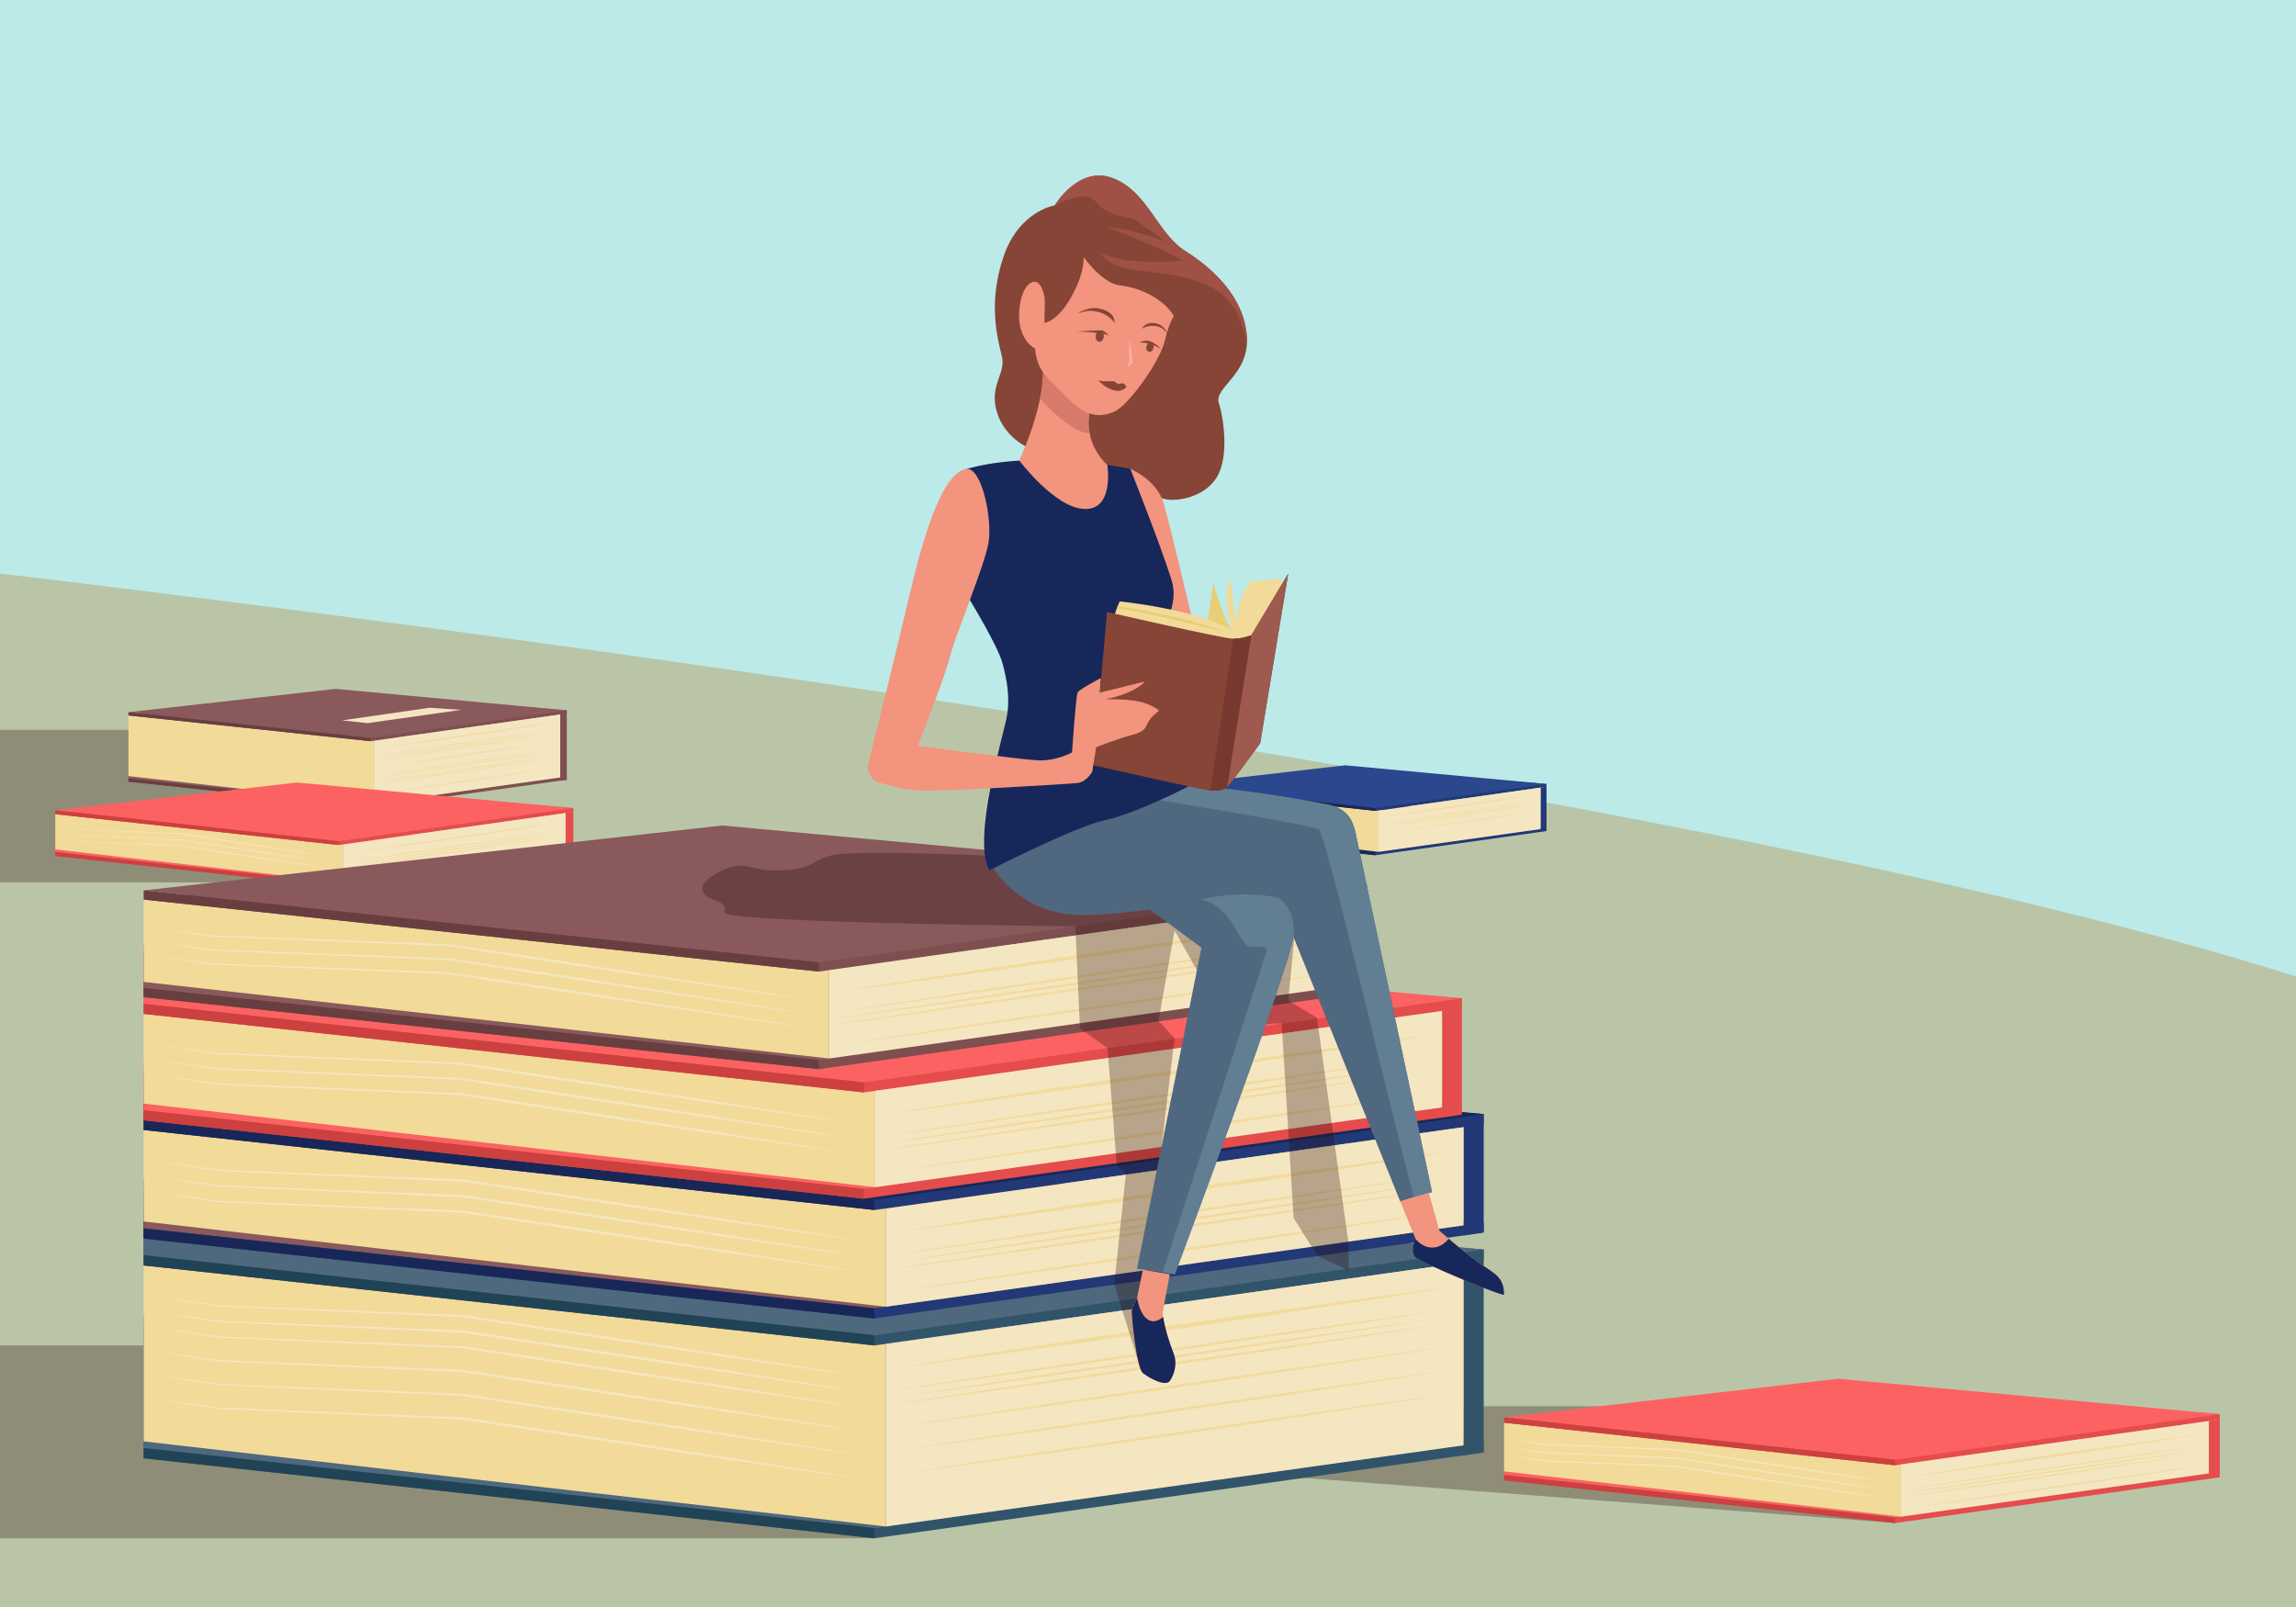 <?xml version="1.0" encoding="utf-8"?>
<!-- Generator: Adobe Illustrator 21.0.0, SVG Export Plug-In . SVG Version: 6.00 Build 0)  -->
<svg version="1.1" xmlns="http://www.w3.org/2000/svg" xmlns:xlink="http://www.w3.org/1999/xlink" x="0px" y="0px"
	 viewBox="0 0 1400 980" enable-background="new 0 0 1400 980" xml:space="preserve">
<g id="background">
	<rect fill="#BBEAE9" width="1400" height="980"/>
</g>
<g id="object">
	<path fill="#BAC5A7" d="M0,349.8c0,0,983,113.2,1400,245.7V980H0V349.8z"/>
	<polygon opacity="0.3" fill="#2B0B0D" points="1089.5,857.6 885.3,857.6 716.7,895.3 1155.6,928.8 	"/>
	<polygon opacity="0.3" fill="#2B0B0D" points="200.3,445.1 0,445.1 0,538.1 188.3,538.1 	"/>
	<g>
		<path fill="#223877" d="M715.4,504.9c0.3-0.3,104.8-17.9,104.8-17.9L943,505.1v1.7l-104.3,14.7l-125.7-13.7L715.4,504.9z"/>
		<path fill="#182758" d="M715.4,504.9c0.3-0.3,104.8-19.6,104.8-19.6L943,505.1l-104.3,14.7l-125.7-13.7L715.4,504.9z"/>
		<polygon fill="#F2DA99" points="715.4,480.8 843.1,494.3 840.6,519.5 715.4,504.9 		"/>
		<polygon fill="#223877" points="820.2,468.5 943,478.1 943,479.8 838.6,494.5 712.9,480.8 		"/>
		<polygon fill="#2B478E" points="820.2,466.7 943,478.1 838.6,492.8 712.9,479.1 		"/>
		<polygon fill="#182758" points="712.9,479.1 712.9,480.8 838.6,494.5 838.6,492.8 		"/>
		<polygon fill="#182758" points="712.9,506.1 712.9,507.9 838.6,521.6 838.6,519.8 		"/>
		<polygon fill="#F4E6C1" points="939.5,480.3 840.6,494.3 840.6,519.5 939.5,505.6 		"/>
		<path fill="#F2DA99" d="M842.7,498.3c4-0.7,7.9-1.3,11.9-1.9l11.9-1.8c4-0.6,8-1.2,11.9-1.8l11.9-1.8l11.9-1.7
			c4-0.6,8-1.2,11.9-1.7l12-1.6c4-0.5,8-1.1,12-1.6c-4,0.7-7.9,1.3-11.9,1.9l-11.9,1.8c-4,0.6-8,1.2-11.9,1.8l-11.9,1.8l-11.9,1.7
			c-4,0.6-8,1.2-11.9,1.7l-12,1.6C850.7,497.3,846.7,497.8,842.7,498.3z"/>
		<polygon fill="#F2DA99" points="842.7,508.5 854.6,506.6 866.5,504.8 890.4,501.3 914.3,497.8 926.3,496.2 938.2,494.5 
			926.3,496.4 914.4,498.2 890.5,501.7 866.6,505.1 854.6,506.8 		"/>
		<polygon fill="#F2DA99" points="840.6,502.4 852.5,500.6 864.4,498.8 888.3,495.2 912.2,491.8 924.1,490.1 936.1,488.5 
			924.2,490.3 912.2,492.1 888.4,495.7 864.5,499.1 852.5,500.8 		"/>
		<polygon fill="#F2DA99" points="840.6,503.7 852.5,501.8 864.4,500 888.3,496.5 912.2,493.1 924.1,491.4 936.1,489.7 924.2,491.6 
			912.2,493.4 888.4,496.9 864.5,500.4 852.5,502 		"/>
		<polygon fill="#F2DA99" points="839.7,504.9 851.6,503.1 863.5,501.3 887.4,497.8 911.3,494.3 923.2,492.6 935.2,491 923.3,492.9 
			911.3,494.7 887.5,498.2 863.6,501.6 851.6,503.3 		"/>
		<polygon fill="#223877" points="943,479.8 943,505.1 939.5,505.6 939.5,480.3 		"/>
	</g>
	<g>
		<path fill="#7F4F50" d="M78.3,448c0.3-0.4,126.4-4.6,126.4-4.6l140.9,30.1v2l-119.8,16.9L78.3,476.7V448z"/>
		<path fill="#89595C" d="M78.3,446c0.3-0.4,126.4-4.6,126.4-4.6l140.9,32.1l-119.8,16.9L78.3,474.7V446z"/>
		<polygon fill="#F2DA99" points="78.3,436.3 228,451.7 228,490.1 78.3,473.3 		"/>
		<polygon fill="#7F4F50" points="204.7,422.1 345.6,433.2 345.6,435.2 225.8,452 78.3,436.3 		"/>
		<polygon fill="#89595C" points="204.7,420.1 345.6,433.2 225.8,450 78.3,434.3 		"/>
		<polygon fill="#683E40" points="78.3,434.3 78.3,436.3 225.8,452 225.8,450 		"/>
		<polygon fill="#683E40" points="78.3,474.7 78.3,476.7 225.8,492.4 225.8,490.4 		"/>
		<polygon fill="#F4E6C1" points="341.6,435.7 228,451.7 228,490.1 341.6,474.1 		"/>
		<path fill="#F2DA99" d="M230.4,456.4c4.6-0.8,9.1-1.5,13.7-2.2l13.7-2.1c4.6-0.7,9.1-1.4,13.7-2.1l13.7-2l13.7-2
			c4.6-0.6,9.1-1.3,13.7-1.9l13.7-1.9c4.6-0.6,9.2-1.2,13.7-1.8c-4.6,0.8-9.1,1.5-13.7,2.2l-13.7,2.1c-4.6,0.7-9.1,1.4-13.7,2.1
			l-13.7,2l-13.7,2c-4.6,0.6-9.1,1.3-13.7,1.9l-13.7,1.9C239.6,455.2,235,455.8,230.4,456.4z"/>
		<polygon fill="#F2DA99" points="230.4,468 244.1,465.9 257.8,463.8 285.2,459.8 312.7,455.8 326.4,453.9 340.1,452 326.4,454.1 
			312.7,456.2 285.3,460.3 257.9,464.2 244.2,466.1 		"/>
		<polygon fill="#F2DA99" points="230.4,484.1 244.1,482 257.8,479.9 285.2,475.9 312.7,471.9 326.4,470 340.1,468.1 326.4,470.2 
			312.7,472.3 285.3,476.4 257.9,480.3 244.2,482.2 		"/>
		<polygon fill="#F2DA99" points="228,461.1 241.7,459 255.4,456.9 282.8,452.8 310.2,448.9 323.9,447 337.7,445.1 324,447.2 
			310.3,449.3 282.9,453.3 255.5,457.3 241.7,459.2 		"/>
		<polygon fill="#F2DA99" points="228,462.5 241.7,460.4 255.4,458.3 282.8,454.3 310.2,450.3 323.9,448.4 337.7,446.5 324,448.6 
			310.3,450.7 282.9,454.8 255.5,458.7 241.7,460.6 		"/>
		<polygon fill="#F2DA99" points="227,464 240.7,461.8 254.4,459.8 281.8,455.7 309.2,451.8 322.9,449.9 336.7,448 323,450.1 
			309.3,452.2 281.9,456.2 254.4,460.2 240.7,462.1 		"/>
		<polygon fill="#F2DA99" points="228,473.2 241.7,471.1 255.4,469 282.8,464.9 310.2,461 323.9,459.1 337.7,457.2 324,459.3 
			310.3,461.4 282.9,465.4 255.5,469.4 241.7,471.3 		"/>
		<polygon fill="#F2DA99" points="227,474.6 240.7,472.5 254.4,470.5 281.8,466.4 309.2,462.5 322.9,460.5 336.7,458.7 323,460.8 
			309.3,462.8 281.9,466.9 254.4,470.8 240.7,472.8 		"/>
		<polygon fill="#F2DA99" points="228,477.1 241.7,474.9 255.4,472.9 282.8,468.8 310.2,464.9 323.9,463 337.7,461.1 324,463.2 
			310.3,465.3 282.9,469.3 255.5,473.3 241.7,475.2 		"/>
		<polygon fill="#F2DA99" points="227,478.5 240.7,476.4 254.4,474.3 281.8,470.3 309.2,466.3 322.9,464.4 336.7,462.5 323,464.7 
			309.3,466.7 281.9,470.8 254.4,474.7 240.7,476.6 		"/>
		<polygon fill="#7F4F50" points="345.6,433.2 345.6,475.6 341.6,476.1 341.6,433.7 		"/>
		<polygon fill="#F4E6C1" points="224.1,441 281.2,432.9 262,431.6 208.6,439.3 		"/>
	</g>
	<g>
		<path fill="#E54C4C" d="M33.7,510.6c0.3-0.5,147.4-5.5,147.4-5.5l168.5,13.2v2.4l-143.3,20.2L33.7,522V510.6z"/>
		<path fill="#FC6262" d="M33.7,508.2c0.3-0.5,147.4-5.5,147.4-5.5l168.5,15.6l-143.3,20.2L33.7,519.6V508.2z"/>
		<polygon fill="#F2DA99" points="33.7,496.5 209,515 209,538.1 33.7,518 		"/>
		<polygon fill="#E54C4C" points="181.1,479.5 349.6,492.8 349.6,495.2 206.4,515.3 33.7,496.5 		"/>
		<polygon fill="#FC6262" points="181.1,477.2 349.6,492.8 206.4,513 33.7,494.1 		"/>
		<polygon fill="#CC4040" points="33.7,494.1 33.7,496.5 206.4,515.3 206.4,513 		"/>
		<polygon fill="#CC4040" points="33.7,519.6 33.7,522 206.4,540.9 206.4,538.5 		"/>
		<polygon fill="#F4E6C1" points="344.9,495.8 209,515 209,538.1 344.9,519 		"/>
		<path fill="#F2DA99" d="M211.9,520.6c5.5-0.9,10.9-1.7,16.4-2.6l16.4-2.5c5.5-0.9,10.9-1.6,16.4-2.5l16.4-2.4l16.4-2.4
			c5.5-0.8,10.9-1.6,16.4-2.3l16.4-2.3c5.5-0.7,10.9-1.5,16.4-2.2c-5.5,0.9-10.9,1.7-16.4,2.6l-16.4,2.5c-5.5,0.9-10.9,1.6-16.4,2.5
			l-16.4,2.4l-16.4,2.3c-5.5,0.8-10.9,1.6-16.4,2.3l-16.4,2.3C222.9,519.1,217.4,519.9,211.9,520.6z"/>
		<polygon fill="#F2DA99" points="211.9,534.5 228.3,531.9 244.7,529.5 277.5,524.6 310.3,519.9 326.7,517.6 343.1,515.3 
			326.7,517.9 310.3,520.4 277.6,525.2 244.7,529.9 228.3,532.2 		"/>
		<polygon fill="#F2DA99" points="209,526.2 225.4,523.6 241.8,521.2 274.5,516.3 307.4,511.6 323.8,509.3 340.2,507.1 323.8,509.6 
			307.4,512.1 274.6,516.9 241.8,521.6 225.4,523.9 		"/>
		<polygon fill="#F2DA99" points="209,527.9 225.4,525.4 241.8,522.9 274.5,518 307.4,513.3 323.8,511 340.2,508.8 323.8,511.3 
			307.4,513.8 274.6,518.6 241.8,523.3 225.4,525.6 		"/>
		<polygon fill="#F2DA99" points="207.8,529.6 224.2,527.1 240.5,524.6 273.3,519.8 306.1,515.1 322.6,512.8 339,510.5 322.6,513.1 
			306.2,515.5 273.4,520.4 240.6,525.1 224.2,527.4 		"/>
		<path fill="#F4E6C1" d="M35.3,503.6c2.7,0.3,5.3,0.7,8,1.1l8,1.1l58.3,2.3l31.9,4.8l31.9,4.9l15.9,2.5l15.9,2.6l-16-2.3l-15.9-2.3
			l-31.9-4.8l-31.9-4.9l-58.3-2.5L35.3,503.6z"/>
		<path fill="#F4E6C1" d="M35.3,507.3c2.7,0.3,5.3,0.7,8,1.1l8,1.1l58.3,2.3l31.9,4.8l31.9,4.9l15.9,2.5l15.9,2.6l-16-2.3l-15.9-2.3
			l-31.9-4.8l-31.9-4.9l-58.3-2.5L35.3,507.3z"/>
		<path fill="#F4E6C1" d="M35.3,511c2.7,0.3,5.3,0.7,8,1.1l8,1.1l58.3,2.3l31.9,4.8l31.9,4.9l15.9,2.5l15.9,2.6l-16-2.3l-15.9-2.3
			l-31.9-4.8l-31.9-4.9l-58.3-2.5L35.3,511z"/>
		<polygon fill="#E54C4C" points="349.6,495.2 349.6,518.3 344.9,519 344.9,495.8 		"/>
	</g>
	<polygon opacity="0.3" fill="#2B0B0D" points="533.2,938.1 0,938.1 0,820.5 293.5,820.5 	"/>
	<path fill="#32546B" d="M87.6,808.1c0.9-1.2,380.1-14.3,380.1-14.3l437,85.8v6.2l-371.5,52.3L87.6,889.3V808.1z"/>
	<path fill="#4E687D" d="M87.6,801.9c0.9-1.2,380.1-14.3,380.1-14.3l437,92l-371.5,52.3L87.6,883.1V801.9z"/>
	<polygon fill="#F2DA99" points="87.6,771.7 540.1,819.5 540.1,930.9 87.6,879 	"/>
	<path fill="#32546B" d="M87.6,742c0.9-1.2,380.1-14.3,380.1-14.3l437,34.3v6.2l-371.5,52.3L87.6,771.7V742z"/>
	<path fill="#4E687D" d="M87.6,735.8c0.9-1.2,380.1-14.3,380.1-14.3l437,40.5l-371.5,52.3L87.6,765.5V735.8z"/>
	<polygon fill="#204356" points="87.6,765.5 87.6,771.7 533.2,820.5 533.2,814.3 	"/>
	<polygon fill="#204356" points="87.6,883.1 87.6,889.3 533.2,938.1 533.2,931.9 	"/>
	<polygon fill="#32546B" points="892.4,887.5 904.7,885.5 904.7,762 892.4,764 	"/>
	<polygon fill="#F4E6C1" points="892.4,769.9 540.1,819.5 540.1,930.9 892.4,881.4 	"/>
	<path fill="#F2DA99" d="M547.7,834c14.1-2.3,28.3-4.5,42.4-6.8l42.5-6.5c14.2-2.2,28.3-4.2,42.5-6.4l42.5-6.3l42.5-6.1
		c14.2-2,28.4-4.1,42.5-6l42.6-5.9c14.2-1.9,28.4-3.8,42.6-5.6c-14.1,2.3-28.3,4.5-42.4,6.8l-42.5,6.5c-14.2,2.2-28.3,4.2-42.5,6.4
		l-42.5,6.3l-42.5,6.1c-14.2,2-28.4,4.1-42.5,6l-42.6,5.9C576.1,830.3,561.9,832.2,547.7,834z"/>
	<polygon fill="#F2DA99" points="547.7,870.1 590.1,863.5 632.6,857.1 717.6,844.5 802.7,832.3 845.3,826.3 887.8,820.5 
		845.4,827.1 802.9,833.5 717.9,846.1 632.8,858.3 590.2,864.3 	"/>
	<polygon fill="#F2DA99" points="547.7,884.6 590.1,878 632.6,871.6 717.6,859 802.7,846.8 845.3,840.8 887.8,835 845.4,841.6 
		802.9,848 717.9,860.6 632.8,872.8 590.2,878.7 	"/>
	<polygon fill="#F2DA99" points="547.7,899 590.1,892.4 632.6,886 717.6,873.4 802.7,861.2 845.3,855.2 887.8,849.4 845.4,856 
		802.9,862.4 717.9,875 632.8,887.2 590.2,893.2 	"/>
	<polygon fill="#F2DA99" points="540.1,848.6 582.5,842 625,835.6 710.1,823 795.1,810.8 837.7,804.8 880.3,799 837.8,805.6 
		795.3,812 710.3,824.6 625.2,836.8 582.7,842.8 	"/>
	<polygon fill="#F2DA99" points="540.1,853 582.5,846.5 625,840 710.1,827.5 795.1,815.2 837.7,809.3 880.3,803.4 837.8,810 
		795.3,816.4 710.3,829 625.2,841.2 582.7,847.2 	"/>
	<polygon fill="#F2DA99" points="536.9,857.6 579.4,851 621.9,844.6 706.9,832 792,819.8 834.5,813.8 877.1,808 834.7,814.6 
		792.2,821 707.1,833.6 622.1,845.8 579.5,851.8 	"/>
	<path fill="#F4E6C1" d="M91.6,790.2c6.9,0.9,13.8,1.9,20.7,2.8L133,796l149.2,6l82.7,12.3l82.6,12.7l41.3,6.5l41.3,6.7l-41.4-5.9
		l-41.4-6.1l-82.7-12.4L282,803.2l-149.1-6.5L91.6,790.2z"/>
	<path fill="#F4E6C1" d="M91.6,799.7c6.9,0.9,13.8,1.9,20.7,2.8l20.7,2.9l149.2,6l82.7,12.3l82.6,12.7l41.3,6.5l41.3,6.7l-41.4-5.9
		l-41.4-6.1l-82.7-12.4L282,812.7l-149.1-6.5L91.6,799.7z"/>
	<path fill="#F4E6C1" d="M91.6,809.2c6.9,0.9,13.8,1.9,20.7,2.8L133,815l149.2,6l82.7,12.3l82.6,12.7l41.3,6.5l41.3,6.7l-41.4-5.9
		l-41.4-6.1l-82.7-12.4L282,822.2l-149.1-6.5L91.6,809.2z"/>
	<path fill="#F4E6C1" d="M91.6,823.7c6.9,0.9,13.8,1.9,20.7,2.8l20.7,2.9l149.2,6l82.7,12.3l82.6,12.7l41.3,6.5l41.3,6.7l-41.4-5.9
		l-41.4-6.1l-82.7-12.4L282,836.7l-149.1-6.5L91.6,823.7z"/>
	<path fill="#F4E6C1" d="M91.6,838.2c6.9,0.9,13.8,1.9,20.7,2.8L133,844l149.2,6l82.7,12.3l82.6,12.7l41.3,6.5l41.3,6.7l-41.4-5.9
		l-41.4-6.1l-82.7-12.4L282,851.2l-149.1-6.5L91.6,838.2z"/>
	<path fill="#F4E6C1" d="M91.6,852.7c6.9,0.9,13.8,1.9,20.7,2.8l20.7,2.9l149.2,6l82.7,12.3l82.6,12.7l41.3,6.5l41.3,6.7l-41.4-5.9
		l-41.4-6.1l-82.7-12.4L282,865.7l-149.1-6.5L91.6,852.7z"/>
	<path fill="#223877" d="M87.6,725.5c0.9-1.2,380.1-14.3,380.1-14.3l437,34.3v6.2l-371.5,52.3L87.6,755.3V725.5z"/>
	<path fill="#89595C" d="M87.6,719.3c0.9-1.2,380.1-14.3,380.1-14.3l437,40.5l-371.5,52.3L87.6,749.1V719.3z"/>
	<polygon fill="#F2DA99" points="87.6,689.1 540.1,737 540.1,796.9 87.6,744.9 	"/>
	<path fill="#223877" d="M87.6,659.4c0.9-1.2,380.1-14.3,380.1-14.3l437,34.3v6.2l-371.5,52.3L87.6,689.1V659.4z"/>
	<path fill="#182758" d="M87.6,653.2c0.9-1.2,380.1-14.3,380.1-14.3l437,40.5l-371.5,52.3L87.6,682.9V653.2z"/>
	<polygon fill="#182758" points="87.6,682.9 87.6,689.1 533.2,737.9 533.2,731.7 	"/>
	<polygon fill="#182758" points="87.6,749.1 87.6,755.3 533.2,804.1 533.2,797.9 	"/>
	<polygon fill="#223877" points="892.4,753.4 904.7,751.4 904.7,679.4 892.4,681.4 	"/>
	<polygon fill="#F4E6C1" points="892.4,687.4 540.1,737 540.1,796.9 892.4,747.3 	"/>
	<path fill="#F2DA99" d="M547.7,751.4c14.1-2.3,28.3-4.5,42.4-6.8l42.5-6.5c14.2-2.2,28.3-4.2,42.5-6.4l42.5-6.3l42.5-6.1
		c14.2-2,28.4-4.1,42.5-6l42.6-5.9c14.2-1.9,28.4-3.8,42.6-5.6c-14.1,2.3-28.3,4.5-42.4,6.8l-42.5,6.5c-14.2,2.2-28.3,4.2-42.5,6.4
		l-42.5,6.3l-42.5,6.1c-14.2,2-28.4,4.1-42.5,6l-42.6,5.9C576.1,747.7,561.9,749.6,547.7,751.4z"/>
	<polygon fill="#F2DA99" points="547.7,787.5 590.1,780.9 632.6,774.5 717.6,761.9 802.7,749.7 845.3,743.8 887.8,737.9 
		845.4,744.5 802.9,750.9 717.9,763.5 632.8,775.7 590.2,781.7 	"/>
	<polygon fill="#F2DA99" points="540.1,766 582.5,759.4 625,753 710.1,740.4 795.1,728.2 837.7,722.2 880.3,716.4 837.8,723 
		795.3,729.4 710.3,742 625.2,754.2 582.7,760.2 	"/>
	<polygon fill="#F2DA99" points="540.1,770.5 582.5,763.9 625,757.5 710.1,744.9 795.1,732.7 837.7,726.7 880.3,720.9 837.8,727.4 
		795.3,733.9 710.3,746.4 625.2,758.7 582.7,764.6 	"/>
	<polygon fill="#F2DA99" points="536.9,775 579.4,768.4 621.9,762 706.9,749.4 792,737.2 834.5,731.2 877.1,725.4 834.7,732 
		792.2,738.4 707.1,751 622.1,763.2 579.5,769.2 	"/>
	<path fill="#F4E6C1" d="M91.6,707.6c6.9,0.9,13.8,1.9,20.7,2.8l20.7,2.9l149.2,6l82.7,12.3l82.6,12.7l41.3,6.5l41.3,6.7l-41.4-5.9
		l-41.4-6.1l-82.7-12.4L282,720.6l-149.1-6.5L91.6,707.6z"/>
	<path fill="#F4E6C1" d="M91.6,717.1c6.9,0.9,13.8,1.9,20.7,2.8l20.7,2.9l149.2,6l82.7,12.3l82.6,12.7l41.3,6.5l41.3,6.7l-41.4-5.9
		l-41.4-6.1l-82.7-12.4L282,730.1l-149.1-6.5L91.6,717.1z"/>
	<path fill="#F4E6C1" d="M91.6,726.6c6.9,0.9,13.8,1.9,20.7,2.8l20.7,2.9l149.2,6l82.7,12.3l82.6,12.7l41.3,6.5l41.3,6.7l-41.4-5.9
		l-41.4-6.1l-82.7-12.4L282,739.6l-149.1-6.5L91.6,726.6z"/>
	<path fill="#E54C4C" d="M87.6,654c0.9-1.2,375-14,375-14l428.7,33.7v6.1L526.8,731L87.6,683.2V654z"/>
	<path fill="#FC6262" d="M87.6,647.9c0.9-1.2,375-14,375-14l428.7,39.8L526.8,725L87.6,677.1V647.9z"/>
	<polygon fill="#F2DA99" points="87.6,618.3 533.6,665.2 533.6,724 87.6,673 	"/>
	<path fill="#E54C4C" d="M87.6,589.1c0.9-1.2,375-14,375-14l428.7,33.7v6.1l-364.5,51.3L87.6,618.3V589.1z"/>
	<path fill="#FC6262" d="M87.6,583c0.9-1.2,375-14,375-14l428.7,39.8l-364.5,51.3L87.6,612.2V583z"/>
	<polygon fill="#CC4040" points="87.6,612.2 87.6,618.3 526.8,666.2 526.8,660.1 	"/>
	<polygon fill="#CC4040" points="87.6,677.1 87.6,683.2 526.8,731 526.8,725 	"/>
	<polygon fill="#E54C4C" points="879.3,681.4 891.4,679.4 891.4,608.8 879.3,610.7 	"/>
	<polygon fill="#F4E6C1" points="879.3,616.5 533.6,665.2 533.6,724 879.3,675.3 	"/>
	<path fill="#F2DA99" d="M541,679.4c13.9-2.3,27.8-4.4,41.6-6.6l41.7-6.4c13.9-2.2,27.8-4.2,41.7-6.2l41.7-6.2l41.7-6
		c13.9-2,27.8-4,41.7-5.9l41.8-5.8c13.9-1.8,27.9-3.8,41.8-5.5c-13.9,2.3-27.8,4.4-41.6,6.6l-41.7,6.4c-13.9,2.2-27.8,4.2-41.7,6.2
		l-41.7,6.2l-41.7,6c-13.9,2-27.8,4-41.7,5.9l-41.8,5.8C568.9,675.7,554.9,677.7,541,679.4z"/>
	<polygon fill="#F2DA99" points="541,714.8 582.7,708.4 624.4,702.1 707.8,689.7 791.2,677.7 833,671.9 874.8,666.2 833.1,672.6 
		791.4,678.9 708,691.3 624.5,703.2 582.8,709.1 	"/>
	<polygon fill="#F2DA99" points="533.6,693.7 575.2,687.3 616.9,681 700.3,668.6 783.8,656.6 825.6,650.8 867.3,645.1 825.7,651.5 
		784,657.8 700.6,670.2 617.1,682.1 575.3,688 	"/>
	<polygon fill="#F2DA99" points="533.6,698.1 575.2,691.6 616.9,685.3 700.3,673 783.8,661 825.6,655.1 867.3,649.4 825.7,655.9 
		784,662.2 700.6,674.5 617.1,686.5 575.3,692.4 	"/>
	<polygon fill="#F2DA99" points="530.5,702.5 572.2,696.1 613.8,689.8 697.3,677.4 780.7,665.4 822.5,659.6 864.3,653.9 
		822.6,660.3 780.9,666.6 697.5,679 614,690.9 572.3,696.8 	"/>
	<path fill="#F4E6C1" d="M91.5,636.4c6.8,0.9,13.5,1.8,20.3,2.8l20.3,2.9l148.4,5.9l81.1,12.1l81.1,12.5l40.5,6.4l40.5,6.5
		l-40.6-5.8l-40.6-5.9l-81.1-12.1l-81.1-12.5L132,642.8L91.5,636.4z"/>
	<path fill="#F4E6C1" d="M91.5,645.7c6.8,0.9,13.5,1.8,20.3,2.8l20.3,2.9l148.4,5.9l81.1,12.1l81.1,12.5l40.5,6.4l40.5,6.5
		l-40.6-5.8l-40.6-5.9L361.5,671l-81.1-12.5L132,652.1L91.5,645.7z"/>
	<path fill="#F4E6C1" d="M91.5,655c6.8,0.9,13.5,1.8,20.3,2.8l20.3,2.9l148.4,5.9l81.1,12.1l81.1,12.5l40.5,6.4l40.5,6.5l-40.6-5.8
		l-40.6-5.9l-81.1-12.1l-81.1-12.5L132,661.5L91.5,655z"/>
	<path fill="#7F4F50" d="M87.6,581.3c0.8-1.1,352.8-12.8,352.8-12.8l393.1,30.9v5.6L499.3,652L87.6,608.1V581.3z"/>
	<path fill="#89595C" d="M87.6,575.8c0.8-1.1,352.8-12.8,352.8-12.8l393.1,36.5l-334.2,47.1L87.6,602.5V575.8z"/>
	<polygon fill="#F2DA99" points="87.6,548.6 505.5,591.6 505.5,645.5 87.6,598.8 	"/>
	<polygon fill="#7F4F50" points="440.4,509 833.5,539.9 833.5,545.5 499.3,592.5 87.6,548.6 	"/>
	<polygon fill="#89595C" points="440.4,503.4 833.5,539.9 499.3,586.9 87.6,543 	"/>
	<polygon fill="#683E40" points="87.6,543 87.6,548.6 499.3,592.5 499.3,586.9 	"/>
	<polygon fill="#683E40" points="87.6,602.5 87.6,608.1 499.3,652 499.3,646.4 	"/>
	<polygon fill="#7F4F50" points="822.4,606.4 833.5,604.7 833.5,539.9 822.4,541.7 	"/>
	<polygon fill="#F4E6C1" points="822.4,547 505.5,591.6 505.5,645.5 822.4,600.9 	"/>
	<path fill="#F2DA99" d="M512.3,604.7c12.7-2.1,25.5-4.1,38.2-6.1l38.2-5.9c12.7-2,25.5-3.8,38.2-5.7l38.2-5.7l38.3-5.5
		c12.8-1.8,25.5-3.7,38.3-5.4l38.3-5.3c12.8-1.7,25.5-3.4,38.3-5.1c-12.7,2.1-25.5,4.1-38.2,6.1l-38.2,5.9
		c-12.7,2-25.5,3.8-38.2,5.7l-38.2,5.7l-38.3,5.5c-12.8,1.8-25.5,3.7-38.3,5.4l-38.3,5.3C537.8,601.3,525.1,603,512.3,604.7z"/>
	<polygon fill="#F2DA99" points="512.3,637.1 550.5,631.2 588.7,625.4 665.2,614.1 741.7,603.1 780,597.7 818.3,592.5 780.1,598.4 
		741.9,604.2 665.4,615.5 588.9,626.5 550.6,631.9 	"/>
	<polygon fill="#F2DA99" points="505.5,617.8 543.7,611.9 581.9,606.1 658.4,594.8 734.9,583.8 773.2,578.4 811.5,573.2 
		773.3,579.1 735,584.9 658.6,596.2 582,607.2 543.8,612.5 	"/>
	<polygon fill="#F2DA99" points="505.5,621.8 543.7,615.8 581.9,610.1 658.4,598.8 734.9,587.8 773.2,582.4 811.5,577.2 
		773.3,583.1 735,588.9 658.6,600.2 582,611.2 543.8,616.5 	"/>
	<polygon fill="#F2DA99" points="502.6,625.8 540.8,619.9 579.1,614.1 655.5,602.8 732.1,591.8 770.3,586.5 808.6,581.2 
		770.4,587.2 732.2,592.9 655.7,604.2 579.2,615.2 540.9,620.6 	"/>
	<path fill="#F4E6C1" d="M91.2,565.2c6.2,0.8,12.4,1.7,18.6,2.6l18.6,2.6l145.1,5.4l74.4,11.1l74.3,11.5l37.1,5.8l37.1,6l-37.2-5.3
		l-37.2-5.5l-74.4-11.1l-74.3-11.4l-145-5.8L91.2,565.2z"/>
	<path fill="#F4E6C1" d="M91.2,573.8c6.2,0.8,12.4,1.7,18.6,2.6l18.6,2.6l145.1,5.4l74.4,11.1l74.3,11.5l37.1,5.8l37.1,6l-37.2-5.3
		L422,608l-74.4-11.1l-74.3-11.4l-145-5.8L91.2,573.8z"/>
	<path fill="#F4E6C1" d="M91.2,582.3c6.2,0.8,12.4,1.7,18.6,2.6l18.6,2.6l145.1,5.4l74.4,11.1l74.3,11.5l37.1,5.8l37.1,6l-37.2-5.3
		l-37.2-5.5l-74.4-11.1L273.3,594l-145-5.8L91.2,582.3z"/>
	<path opacity="0.3" fill="#2B0B0D" d="M605.7,522c0,0-87.1-4.3-100.2,0c-13.1,4.3-9.8,7.9-29.1,8.8c-19.3,0.9-21.3-6.9-36,0
		c-14.7,6.9-14,12.9-8.7,16.2c5.3,3.3,11.3,2.7,10,9.3c-1.3,6.6,214,8.6,214,8.6l2.8,62.3l16.8,11.9l5.7,71.7l5.5,5.4l-7.1,67.1
		l15.4,49.3l5.2-12.3v-52.6l16.2-134.5l-9.8-10.6l9.8-55.1l32.7,58.1l32.6-1.6l7.3,118.8l14.5,23l19,9v-16.4L803,620.6l-17.5-10.4
		l6.2-63.7L713,520.1L605.7,522z"/>
	<g>
		<path fill="#E8CE74" d="M735.9,381.7c0-0.7,4-26.2,4-26.2s6.3,23.1,11,28.5c0,0-0.1,2.9-0.6,2.9
			C749.9,386.8,735.9,381.7,735.9,381.7z"/>
		<path fill="#4F687F" d="M605.7,529.5c0,0,15.3,26.3,49.4,28.4c29.4,1.8,102.6-13.4,124-10.3l74.7,185.1l19.4-5.7l-46.8-219.8
			c-2.3-9.9-7.3-14.6-17.3-16.6c-23.7-4.7-70-11.7-84.5-11C724.7,479.5,638.1,490,605.7,529.5z"/>
		<path fill="#617E93" d="M862.1,730.2l11.1-3.3l-46.8-219.8c-2.3-9.9-7.3-14.6-17.3-16.6c-23.7-4.7-70-11.7-84.5-11
			c0,0-7.4,0.9-18.8,3.2l-5.5,4.2c0,0,98.7,16,103.8,18.8C808.3,507.9,844.8,664.6,862.1,730.2z"/>
		<path fill="#864536" d="M625.2,272.1c0,0-13.7-6.5-17.7-22.1c-4-15.7,6-22.2,3.4-32.8c-2.6-10.5-8.6-32.2,0.9-60.4
			c9.4-28.2,31.4-31.6,31.4-31.6s14.8-24.8,35.9-16.3c21.1,8.6,26.5,33.4,43.6,44.2c17.1,10.8,35.9,28.3,37.6,51.9
			c1.7,23.6-20.2,31.1-17.1,40.8c3.1,9.7,6.2,32.8-1.1,45c-8.1,13.5-27.1,15.7-33.7,13L625.2,272.1z"/>
		<path fill="#F2947E" d="M689,285.8c0,0,3.1,1.3,7,3.9c4.9,3.4,11.1,9,13.5,17.1c4.3,14.5,19.9,81.4,19.9,81.4s-44.3,42.4-43,40.5
			C687.7,426.8,689,285.8,689,285.8z"/>
		<path fill="#182759" d="M591.5,366.1c0,0,16.8,27.6,19.7,38.1c2.9,10.5,4.6,21.1,2.9,31.9c-1.7,10.8-21.6,74.7-10.9,94.7
			c0,0,52.3-26.8,71.1-30.8c18.8-4,50.5-20.5,50.5-20.5l-17.9-8c0,0-20.8-31.6-14.1-54.8s28.3-41.5,21.5-63.2
			c-6.8-21.7-25.1-67.6-25.1-67.6s-57-12.2-99.8,0.1L591.5,366.1z"/>
		<path fill="#F2DA99" d="M679.3,375.8c0,0,3-9,3.6-9c0.6,0,44.1,4.4,68,17.1c0,0-6.1-24.1-0.7-30.9l3.3,25.5c0,0,2.6-18.1,9.8-24.4
			l4,0.1l14.3-1.3l-7,46.9c0,0-62.2,9.4-62.9,9.1C711,408.7,679.3,375.8,679.3,375.8z"/>
		<path fill="#4F687F" d="M701,554.6l31.6,23.3l-39.3,195.8l23,3.4c0,0,70.4-187.7,72.3-205.9c1.8-18.2-9.6-23.7-9.6-23.7
			s-22.9-2.1-39.7,0C722.7,549.6,701,554.6,701,554.6z"/>
		<path fill="#F2947E" d="M636,224c1.1,24-14.5,56.8-14.5,56.8s21.7,29.1,39.9,29.6c18.2,0.6,13.8-26.9,13.8-26.9
			s-15.5-12.7-10.4-34.4L636,224z"/>
		<path fill="#D67B69" d="M664.3,264.1C664.3,264.1,664.4,264.1,664.3,264.1c-0.8-4.4-0.9-9.4,0.4-15L636,224
			c0.3,6-0.5,12.6-1.8,19.1C642.9,252.6,655.5,264.4,664.3,264.1z"/>
		<path fill="#F2947E" d="M715.8,192.9c0,0-2.7,2.9-5.6,15.1c-2.9,12.3-22,39.3-30.9,43.1c-8.8,3.7-17.4,3.1-28.2-8.3
			c-10.8-11.4-18.5-14.8-20-30.2c0,0-10.3-5.1-9.7-21.4c0.6-16.3,8-21.7,11.7-18.5c3.7,3.1,4,11.4,4,11.4l-0.3,12.8
			c0,0,8-0.6,16.5-16c8.6-15.4,7.4-24.2,7.4-24.2s11.4,16.3,22.5,17.4C694.4,175.2,709.8,182.1,715.8,192.9z"/>
		<path fill="#864536" d="M666.8,466.7l8.2-93.5c0,0,71,16.3,76.9,16.3s11.1-2.1,11.1-2.1l22.5-37.6l-17.1,103.5
			c0,0-17.5,24.2-20.1,26.5c-2.6,2.3-5.8,2.5-10.3,2.3C733.5,481.9,666.8,466.7,666.8,466.7z"/>
		<path fill="#9E5A4F" d="M785.5,349.8L763,387.4c0,0-1.9,0.8-4.8,1.4L746.5,481c0.6-0.3,1.2-0.7,1.8-1.2
			c2.6-2.3,20.1-26.5,20.1-26.5L785.5,349.8z"/>
		<path fill="#F2947E" d="M853.8,732.6l9.3,22.8c0,0-3.4,7.9,0,11.3c3.4,3.4,54,24.3,54,22.7c0-10.8-6.1-13-14-18.5
			c-11.8-8.3-25.4-20.4-25.4-20.4l-6.5-23.1L853.8,732.6z"/>
		<path fill="#182759" d="M917.1,789.5c0-10.8-6.1-13-14-18.5c-7.1-5-14.7-11.3-19.8-15.6l0,0c0,0-3.9,5.6-10.2,5.4
			c-6.3-0.1-10.1-5.4-10.1-5.4s-3.4,7.9,0,11.3C866.5,770.2,917.1,791.1,917.1,789.5z"/>
		<path fill="#F2947E" d="M696.9,774.3l-3.6,17.3c0,0-3,4.9-3.3,7.7c-0.2,2.8,2.8,34.9,6.8,38.1c4.1,3.2,13.9,8.6,16.5,4.7
			c2.6-3.8,4.8-10.5,2-17.3c-2.8-6.8-6.3-18.6-6.3-24.2c0-1.1,4.3-23.5,4.3-23.5L696.9,774.3z"/>
		<path fill="#182759" d="M696.9,837.3c4.1,3.2,13.9,8.6,16.5,4.7c2.6-3.8,4.8-10.5,2-17.3c-2.4-5.9-5.3-15.5-6.1-21.6
			c-2.5,2-5.6,3.5-8.5,2.1c-6-2.8-7.4-13.7-7.4-13.7s-3,4.9-3.3,7.7C689.9,802.1,692.9,834.1,696.9,837.3z"/>
		<path fill="#F2947E" d="M670.6,422.4l27.5-6.8c0,0-5.1,6.9-23.9,10.8c0,0,16.3-0.4,23.9,2.4c7.6,2.8,8.6,4.7,8.6,4.7
			s-4.5,3.2-6.4,6.6c-1.9,3.4-1.7,6-10.1,8.1c-8.3,2.1-21.8,7.5-21.8,7.5l-2.4,15c0,0-3.6,6.2-9,6.8c-5.3,0.6-78.5,5.1-95.6,4.6
			c-9.5-0.3-19-2.9-25.5-5c-4.8-1.6-7.6-6.7-6.4-11.6c4.7-18.7,16.4-65.7,26.1-106.8c12.5-52.7,23.7-71,33.4-72.7
			c9.7-1.7,16.3,31.1,13.7,45.3c-2.6,14.3-19.4,53.9-23.4,69c-4,15.1-19.7,54.5-19.7,54.5s59.9,8,72.1,8.8c12.3,0.9,22-4.8,22-4.8
			s2.3-34.5,3.4-36.5c1.1-2,14.1-8.8,14.1-8.8L670.6,422.4z"/>
		<path fill="#E8CE74" d="M680.9,371.2c15.7,1.3,64.1,13.9,64.1,13.9c-19.2-8.6-57.7-14.6-63.5-15.4
			C681.3,370.2,681.1,370.7,680.9,371.2z"/>
		<path fill="#77392F" d="M748.3,479.8l14.8-92.4c0,0-5.1,2.1-11.1,2.1L738,482.1C742.5,482.3,745.7,482.1,748.3,479.8z"/>
		<path fill="#617E93" d="M779.1,547.5c0,0-18.8-5.3-46.8,1c18.1,3.9,22.3,23.9,28.2,28.2c2.3,1.7,13.5-1.2,11.7,3.7L708.9,776
			l7.5,1.1c0,0,70.4-187.7,72.3-205.9C790.5,553,779.1,547.5,779.1,547.5z"/>
		<path fill="#9E5144" d="M722.7,153c-17.1-10.8-22.5-35.6-43.6-44.2c-21.1-8.6-35.9,16.3-35.9,16.3s14-7.1,20.2-5.1
			c6.3,2,5.1,6.6,14.5,10c9.4,3.4,12.8,3.1,12.8,3.1l20.5,14.5c0,0-21.9-8.8-35.6-8.8c0,0,32.8,12.3,45.6,20.2c0,0-17.4,1.4-31.1,0
			c-13.7-1.4-19.4-5.1-19.4-5.1s4,8.8,21.1,10.8c17.1,2,39.3,3.7,53,14.5c9,7.1,13.3,19.2,15.4,30c0.1-1.4,0.1-2.8-0.1-4.3
			C758.6,181.3,739.8,163.8,722.7,153z"/>
		<path fill="#FCB1A7" d="M688.7,207.1c0.1,0.3,2.4,12.9,1.7,14.2c-0.7,1.2-3.6,2.8-3.5,2.5c0.1-0.4,2.1-2.3,1.7-5.1
			C688.3,216,688.7,207.1,688.7,207.1z"/>
		<path fill="#864536" d="M656,202.2c0.3-0.1,16.4,0.3,20.2,2.5c0,0-2.8-3.4-4.9-3.3C669.2,201.4,656,202.2,656,202.2z"/>
		<path fill="#864536" d="M694.6,209c0,0,5.1-1.1,13.2,3.8c0,0-3.4-4.1-7.6-5C698,207.2,694.6,209,694.6,209z"/>
		<path fill="#864536" d="M657.3,191.1c0,0,6-4.1,12.1-3.1c6.1,1,8.5,3.6,9.3,5.1c0.9,1.5,1.1,4,1.1,4s-3.3-5.2-9.9-6.8
			C663.5,188.7,662.4,189.8,657.3,191.1z"/>
		<path fill="#864536" d="M711.9,203.3c0,0-1.9-4.6-5.9-5.8c-4-1.2-6.5-0.2-7.6,0.6c-1.1,0.7-2.3,2.4-2.3,2.4s4.1-2.5,8.7-1.6
			C709.2,199.8,709.4,200.9,711.9,203.3z"/>
		
			<ellipse transform="matrix(0.119 -0.993 0.993 0.119 386.775 846.812)" fill="#864536" cx="670.8" cy="205.4" rx="3.3" ry="2.5"/>
		
			<ellipse transform="matrix(0.223 -0.975 0.975 0.223 337.965 848.279)" fill="#864536" cx="701.3" cy="212.1" rx="2.7" ry="2.2"/>
		<path fill="#864536" d="M669.8,232c0,0,2.3,0.5,4.3,0.6c2.3,0,4.5-0.4,5.4,0.1c1.8,1,2.3,1.6,2.3,1.6s2.9-1.1,3.8-0.1
			c0.9,1,1.3,1.8,1.3,1.8s-2.4,2.9-6.4,2.3C674.2,237.3,669.8,232,669.8,232z"/>
	</g>
	<g>
		<path fill="#E54C4C" d="M917.1,886.9c0.5-0.6,203.6-7.6,203.6-7.6l232.8,18.3v3.3l-197.9,27.9l-238.4-26V886.9z"/>
		<path fill="#FC6262" d="M917.1,883.6c0.5-0.6,203.6-7.6,203.6-7.6l232.8,21.6l-197.9,27.9l-238.4-26V883.6z"/>
		<polygon fill="#F2DA99" points="917.1,867.6 1159.2,893 1159.2,924.9 917.1,897.3 		"/>
		<polygon fill="#E54C4C" points="1120.7,844.1 1353.5,862.4 1353.5,865.7 1155.6,893.6 917.1,867.6 		"/>
		<polygon fill="#FC6262" points="1120.7,840.8 1353.5,862.4 1155.6,890.2 917.1,864.3 		"/>
		<polygon fill="#CC4040" points="917.1,864.3 917.1,867.6 1155.6,893.6 1155.6,890.2 		"/>
		<polygon fill="#CC4040" points="917.1,899.5 917.1,902.8 1155.6,928.8 1155.6,925.5 		"/>
		<polygon fill="#F4E6C1" points="1346.9,866.6 1159.2,893 1159.2,924.9 1346.9,898.5 		"/>
		<path fill="#F2DA99" d="M1163.3,900.7c7.5-1.2,15.1-2.4,22.6-3.6l22.6-3.5c7.5-1.2,15.1-2.3,22.6-3.4l22.6-3.4l22.7-3.2
			c7.6-1.1,15.1-2.2,22.7-3.2l22.7-3.1c7.6-1,15.1-2,22.7-3c-7.5,1.2-15.1,2.4-22.6,3.6l-22.6,3.5c-7.5,1.2-15.1,2.3-22.6,3.4
			l-22.6,3.4l-22.7,3.2c-7.6,1.1-15.1,2.2-22.7,3.2l-22.7,3.1C1178.4,898.7,1170.8,899.8,1163.3,900.7z"/>
		<polygon fill="#F2DA99" points="1163.3,920 1185.9,916.5 1208.5,913 1253.8,906.3 1299.1,899.8 1321.8,896.6 1344.5,893.6 
			1321.8,897.1 1299.2,900.5 1253.9,907.2 1208.6,913.7 1185.9,916.9 		"/>
		<polygon fill="#F2DA99" points="1159.2,908.5 1181.8,905 1204.5,901.6 1249.8,894.9 1295.1,888.4 1317.7,885.2 1340.4,882.1 
			1317.8,885.6 1295.2,889 1249.9,895.7 1204.6,902.2 1181.9,905.4 		"/>
		<polygon fill="#F2DA99" points="1159.2,910.9 1181.8,907.4 1204.5,903.9 1249.8,897.2 1295.1,890.7 1317.7,887.6 1340.4,884.5 
			1317.8,888 1295.2,891.4 1249.9,898.1 1204.6,904.6 1181.9,907.8 		"/>
		<polygon fill="#F2DA99" points="1157.5,913.3 1180.2,909.8 1202.8,906.4 1248.1,899.7 1293.4,893.2 1316.1,890 1338.7,886.9 
			1316.1,890.4 1293.5,893.8 1248.2,900.5 1202.9,907 1180.2,910.2 		"/>
		<path fill="#F4E6C1" d="M919.2,877.4c3.7,0.5,7.4,1,11,1.5l11,1.6l80.6,3.2l44,6.6l44,6.8l22,3.5l22,3.6l-22-3.1l-22-3.2l-44-6.6
			l-44-6.8l-80.5-3.4L919.2,877.4z"/>
		<path fill="#F4E6C1" d="M919.2,882.5c3.7,0.5,7.4,1,11,1.5l11,1.6l80.6,3.2l44,6.6l44,6.8l22,3.5l22,3.6l-22-3.1l-22-3.2l-44-6.6
			l-44-6.8l-80.5-3.4L919.2,882.5z"/>
		<path fill="#F4E6C1" d="M919.2,887.5c3.7,0.5,7.4,1,11,1.5l11,1.6l80.6,3.2l44,6.6l44,6.8l22,3.5l22,3.6l-22-3.1l-22-3.2l-44-6.6
			l-44-6.8l-80.5-3.4L919.2,887.5z"/>
		<polygon fill="#E54C4C" points="1353.5,865.7 1353.5,897.6 1346.9,898.5 1346.9,866.6 		"/>
	</g>
</g>
<g id="text">
</g>
</svg>
